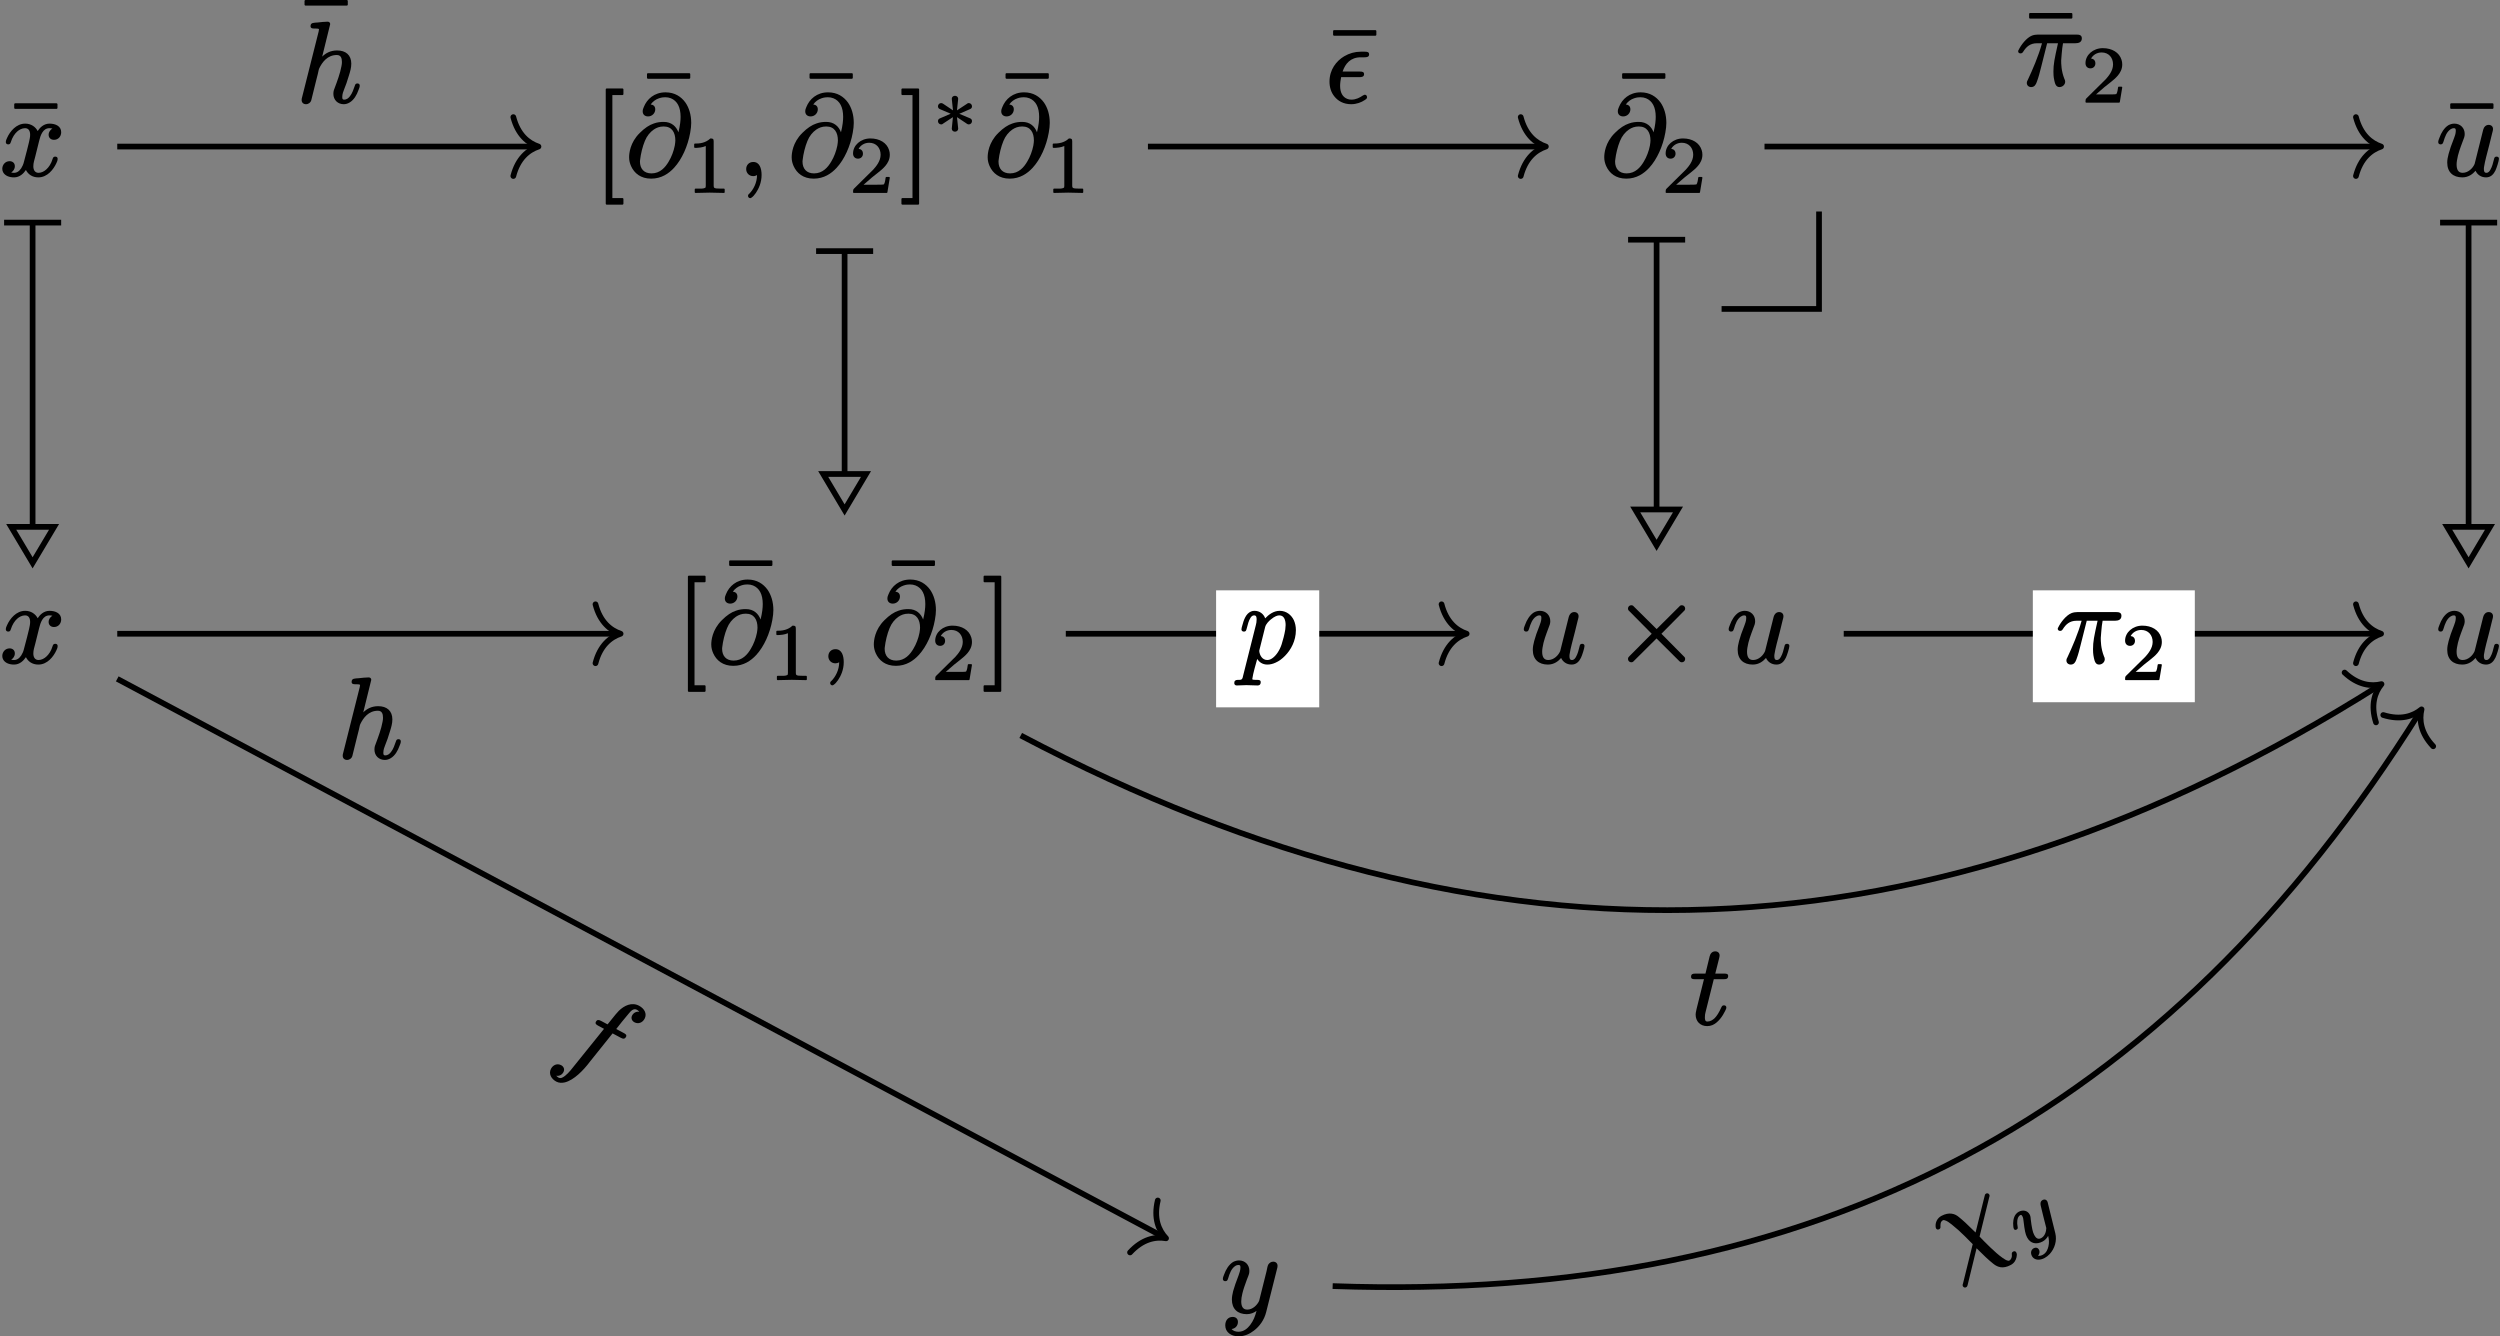 <?xml version='1.0' encoding='UTF-8'?>
<!-- This file was generated by dvisvgm 2.11.1 -->
<svg version='1.1' xmlns='http://www.w3.org/2000/svg' xmlns:xlink='http://www.w3.org/1999/xlink' width='218.188pt' height='116.628pt' viewBox='82.693 56.455 218.188 116.628'>
<rect x="82.693" y="56.455" width="218.188" height="116.628" fill="#808080" stroke="none"/>
<defs>
<path id='g2-121' d='M1.583-.704C1.583-.865 1.611-1.039 1.667-1.227C1.73-1.471 1.834-1.736 1.946-2.036C2.008-2.183 2.071-2.301 2.071-2.483C2.071-2.88 1.743-3.138 1.346-3.138C1.22-3.138 1.109-3.11 1.004-3.062C.683-2.915 .446-2.552 .328-2.246C.293-2.155 .265-2.099 .265-2.008C.265-1.897 .349-1.855 .446-1.855C.572-1.855 .607-1.918 .635-2.015C.697-2.218 .774-2.385 .865-2.511C.969-2.664 1.116-2.817 1.325-2.817C1.423-2.817 1.437-2.734 1.437-2.636C1.437-2.504 1.388-2.364 1.346-2.267C1.018-1.423 .934-1.137 .934-.816C.934-.816 .934-.816 .934-.816C.934-.195 1.353 .133 1.967 .133C2.218 .133 2.455 .035 2.622-.077C2.532 .265 2.434 .481 2.218 .739C2.05 .934 1.792 1.165 1.43 1.165C1.43 1.165 1.43 1.165 1.43 1.165C1.269 1.165 1.116 1.123 1.025 1.039C1.2 .983 1.346 .816 1.346 .614S1.2 .286 1.011 .286C.725 .286 .544 .516 .544 .809C.544 .872 .551 .934 .572 .997C.676 1.311 1.018 1.485 1.437 1.485C1.618 1.485 1.806 1.451 1.995 1.388C2.601 1.172 3.11 .676 3.278 .021L3.94-2.615C3.961-2.692 3.968-2.713 3.968-2.783C3.968-2.95 3.843-3.068 3.675-3.068C3.438-3.068 3.34-2.908 3.285-2.713C3.11-2.064 2.957-1.409 2.797-.753C2.657-.502 2.371-.188 1.995-.188C1.681-.188 1.583-.404 1.583-.704Z'/>
<path id='g5-22' d='M4.294-5.778C4.344-5.778 4.384-5.818 4.384-5.868V-6.177C4.384-6.227 4.344-6.267 4.294-6.267H.697C.648-6.267 .608-6.227 .608-6.177V-5.868C.608-5.818 .648-5.778 .697-5.778H4.294Z'/>
<path id='g5-91' d='M2.54 2.58C2.59 2.58 2.63 2.54 2.63 2.491V2.092C2.63 2.042 2.59 2.002 2.54 2.002H1.664V-6.984H2.54C2.59-6.984 2.63-7.024 2.63-7.073V-7.472C2.63-7.522 2.59-7.562 2.54-7.562H1.176C1.126-7.562 1.086-7.522 1.086-7.472V2.491C1.086 2.54 1.126 2.58 1.176 2.58H2.54Z'/>
<path id='g5-93' d='M1.584 2.58C1.634 2.58 1.674 2.54 1.674 2.491V-7.472C1.674-7.522 1.634-7.562 1.584-7.562H.219C.169-7.562 .13-7.522 .13-7.472V-7.073C.13-7.024 .169-6.984 .219-6.984H1.096V2.002H.219C.169 2.002 .13 2.042 .13 2.092V2.491C.13 2.54 .169 2.58 .219 2.58H1.584Z'/>
<path id='g1-2' d='M1.375-4.692C1.375-4.553 1.455-4.493 1.534-4.423L3.447-2.491L1.534-.568C1.455-.498 1.375-.418 1.375-.289C1.375-.13 1.504 0 1.664 0C1.803 0 1.863-.08 1.933-.159L3.866-2.082L5.798-.159C5.868-.08 5.948 0 6.077 0C6.247 0 6.366-.13 6.366-.289C6.366-.428 6.286-.488 6.207-.558L4.294-2.491L6.207-4.423C6.286-4.493 6.366-4.553 6.366-4.692C6.366-4.852 6.237-4.981 6.077-4.981C5.938-4.981 5.878-4.902 5.808-4.822L3.875-2.899L1.933-4.822C1.863-4.902 1.803-4.981 1.664-4.981C1.504-4.981 1.375-4.852 1.375-4.692Z'/>
<path id='g4-49' d='M.76-3.87C.858-3.87 1.046-3.87 1.255-3.905C1.402-3.926 1.555-3.968 1.709-4.031V-.572C1.709-.46 1.709-.398 1.625-.37C1.485-.307 1.318-.314 1.074-.314H.809C.774-.314 .746-.286 .746-.251V0C.746 .035 .774 .063 .809 .063L2.05 .035L3.299 .063C3.333 .063 3.361 .035 3.361 0V-.251C3.361-.286 3.333-.314 3.299-.314H3.034C2.866-.314 2.734-.321 2.643-.328C2.455-.356 2.399-.377 2.399-.572V-4.435C2.399-4.652 2.336-4.693 2.127-4.693C2.113-4.693 2.092-4.686 2.085-4.672C1.897-4.491 1.667-4.387 1.451-4.324C1.179-4.247 .921-4.247 .76-4.247C.725-4.247 .697-4.219 .697-4.184V-3.933C.697-3.898 .725-3.87 .76-3.87C.76-3.87 .76-3.87 .76-3.87Z'/>
<path id='g4-50' d='M.377-3.382C.377-3.11 .544-2.929 .809-2.929C1.053-2.929 1.241-3.103 1.241-3.361C1.241-3.612 1.095-3.759 .865-3.787C1.025-4.087 1.367-4.317 1.785-4.317C2.406-4.317 2.783-3.864 2.783-3.271C2.783-2.713 2.385-2.246 2.141-1.974L.467-.321C.384-.244 .377-.167 .377-.014C.377-.007 .377-.007 .377 0C.377 .035 .404 .063 .439 .063H3.313C3.34 .063 3.368 .042 3.375 .007L3.585-1.262C3.585-1.262 3.585-1.262 3.585-1.269C3.585-1.304 3.557-1.332 3.522-1.332H3.285C3.25-1.332 3.229-1.311 3.222-1.276C3.208-1.151 3.159-.788 3.068-.683C2.943-.649 2.511-.656 2.413-.656H1.297C1.932-1.22 2.169-1.409 2.566-1.716C2.797-1.897 3.02-2.085 3.201-2.301C3.403-2.545 3.585-2.852 3.585-3.271C3.585-3.417 3.564-3.55 3.522-3.675C3.327-4.31 2.699-4.693 1.89-4.693C1.039-4.693 .377-4.094 .377-3.382Z'/>
<path id='g3-15' d='M3.467-.628C3.447-.628 3.387-.618 3.288-.558C3.029-.379 2.69-.199 2.291-.199C2.162-.199 2.032-.219 1.923-.269C1.524-.428 1.305-.817 1.305-1.405C1.305-1.654 1.355-1.963 1.395-2.162H2.979C3.188-2.162 3.397-2.192 3.397-2.421C3.397-2.63 3.228-2.65 3.029-2.65H1.524C1.753-3.337 2.212-3.895 3.108-3.895H3.417C3.417-3.895 3.417-3.895 3.427-3.895C3.646-3.895 3.836-3.925 3.836-4.154C3.836-4.364 3.656-4.384 3.457-4.384C3.447-4.384 3.447-4.384 3.447-4.384H3.098C2.6-4.384 2.102-4.244 1.664-3.985C.976-3.577 .379-2.819 .379-1.773C.379-1.265 .528-.817 .807-.478C1.116-.09 1.594 .199 2.271 .199C2.75 .199 3.168 .03 3.447-.159C3.527-.209 3.656-.279 3.656-.399S3.597-.628 3.467-.628Z'/>
<path id='g3-25' d='M5.26-4.384H1.913C1.743-4.384 1.534-4.354 1.385-4.294C.907-4.105 .428-3.477 .219-3.039C.199-3.009 .179-2.979 .179-2.929C.179-2.809 .269-2.74 .389-2.74C.518-2.74 .578-2.819 .628-2.899C.877-3.298 1.215-3.626 1.813-3.626H2.262C1.943-2.471 1.435-1.315 1.026-.438C.976-.349 .936-.279 .936-.159C.936-.159 .936-.159 .936-.159C.936 .06 1.106 .199 1.315 .199C1.604 .199 1.724-.02 1.803-.239C1.973-.687 2.062-1.066 2.172-1.494L2.71-3.626H3.656C3.347-2.242 3.258-1.803 3.258-1.146C3.258-.996 3.258-.717 3.337-.369C3.397-.1 3.477 .199 3.786 .199C4.045 .199 4.284-.01 4.284-.269C4.284-.269 4.284-.269 4.284-.269C4.284-.379 4.254-.438 4.214-.518C3.935-1.225 3.935-1.853 3.935-2.132C3.945-2.182 3.995-3.138 4.095-3.626H5.171C5.479-3.626 5.738-3.726 5.738-4.055C5.738-4.334 5.529-4.384 5.26-4.384Z'/>
<path id='g3-31' d='M5.509 1.196C5.37 1.196 5.32 1.285 5.28 1.395C5.22 1.554 5.051 1.733 4.842 1.733C4.822 1.733 4.792 1.724 4.762 1.704C4.613 1.594 4.533 1.425 4.433 1.235C4.075 .538 3.696-.767 3.537-1.335L5.878-3.955C5.938-4.015 6.007-4.065 6.007-4.174C6.007-4.174 6.007-4.174 6.007-4.174C6.007-4.294 5.918-4.384 5.798-4.384S5.629-4.294 5.569-4.234L3.397-1.813C3.039-2.949 2.949-3.198 2.73-3.716C2.67-3.856 2.56-4.085 2.311-4.254C2.102-4.403 1.813-4.493 1.445-4.493C1.016-4.493 .707-4.224 .578-3.945C.548-3.875 .518-3.826 .518-3.746C.518-3.626 .608-3.557 .727-3.557C.827-3.557 .887-3.606 .917-3.676C1.016-3.866 1.116-4.095 1.385-4.095C1.435-4.095 1.465-4.065 1.504-4.035C1.674-3.885 1.783-3.646 1.883-3.417C2.092-2.939 2.262-2.471 2.421-1.953C2.56-1.514 2.65-1.166 2.7-1.026C2.69-1.016 2.67-.996 2.64-.966L.349 1.594C.289 1.654 .219 1.704 .219 1.813C.219 1.813 .219 1.813 .219 1.813C.219 1.933 .309 2.022 .428 2.022C.538 2.022 .608 1.943 .658 1.883L2.829-.558C3.118 .369 3.238 .747 3.467 1.285C3.537 1.445 3.646 1.694 3.895 1.883C4.105 2.042 4.394 2.132 4.782 2.132C5.131 2.132 5.38 1.963 5.539 1.773C5.629 1.664 5.719 1.554 5.719 1.395C5.719 1.265 5.639 1.196 5.509 1.196Z'/>
<path id='g3-59' d='M.767-.528C.767-.179 1.026 .09 1.385 .09C1.504 .09 1.634 .05 1.714 0C1.714 .677 1.385 1.265 1.066 1.594C.996 1.654 .927 1.704 .927 1.813C.927 1.813 .927 1.813 .927 1.813C.927 1.923 1.016 2.012 1.116 2.012C1.156 2.012 1.186 1.993 1.205 1.983C1.365 1.883 1.474 1.753 1.614 1.554C1.853 1.205 2.112 .658 2.112-.01C2.112-.578 1.943-1.146 1.385-1.146C1.016-1.146 .767-.877 .767-.528Z'/>
<path id='g3-64' d='M1.255-1.186C1.255-1.205 1.255-1.255 1.265-1.305C1.325-1.853 1.484-2.501 1.684-2.979C1.853-3.407 2.142-3.756 2.461-3.975C2.7-4.134 2.959-4.244 3.328-4.244C4.055-4.244 4.344-3.706 4.344-3.019C4.344-2.909 4.324-2.75 4.294-2.57C4.204-2.102 4.005-1.574 3.766-1.186C3.477-.687 3.019-.149 2.262-.149C1.604-.149 1.255-.558 1.255-1.186ZM1.963-5.121C2.311-5.121 2.59-5.4 2.59-5.738C2.59-6.007 2.431-6.137 2.192-6.167C2.381-6.426 2.62-6.605 2.919-6.705C3.148-6.785 3.347-6.795 3.467-6.795C3.636-6.795 3.806-6.765 3.955-6.705C4.513-6.476 4.802-5.928 4.802-5.081C4.802-4.762 4.762-4.344 4.613-3.736C4.423-4.244 4.015-4.643 3.328-4.643C3.049-4.643 2.76-4.613 2.461-4.503C2.072-4.374 1.674-4.115 1.235-3.676C.379-2.829 .309-1.873 .309-1.554C.309-1.255 .379-1.016 .478-.787C.757-.169 1.315 .309 2.232 .309C3.128 .309 3.776-.139 4.234-.638C4.922-1.385 5.43-2.531 5.639-3.696C5.699-4.025 5.729-4.314 5.729-4.553C5.729-5.27 5.539-5.878 5.22-6.336C4.852-6.844 4.294-7.223 3.487-7.223C2.501-7.223 1.863-6.625 1.594-5.948C1.534-5.808 1.494-5.709 1.494-5.559C1.494-5.29 1.684-5.121 1.963-5.121Z'/>
<path id='g3-102' d='M1.963-4.105C1.963-3.915 2.122-3.895 2.311-3.895H2.879L2.152-.07C2.062 .428 1.983 .936 1.813 1.325C1.724 1.504 1.624 1.733 1.375 1.733C1.355 1.733 1.196 1.714 1.126 1.684C1.365 1.604 1.534 1.395 1.534 1.106C1.534 .837 1.335 .667 1.076 .667C.697 .667 .438 .966 .438 1.355C.438 1.853 .877 2.132 1.375 2.132C1.644 2.132 1.883 2.002 2.072 1.833C2.67 1.285 2.999 .159 3.148-.807L3.726-3.895H4.523C4.762-3.895 4.902-3.945 4.902-4.184C4.902-4.374 4.732-4.384 4.553-4.384H3.826C3.935-4.991 3.995-5.36 4.144-6.037C4.204-6.336 4.274-6.715 4.633-6.715C4.653-6.715 4.832-6.695 4.892-6.665C4.672-6.575 4.493-6.376 4.493-6.087C4.493-5.818 4.692-5.649 4.951-5.649C5.33-5.649 5.589-5.948 5.589-6.336C5.589-6.844 5.141-7.113 4.633-7.113C3.905-7.113 3.477-6.516 3.278-5.888C3.218-5.669 3.188-5.569 2.969-4.384H2.341C2.102-4.384 1.963-4.334 1.963-4.105Z'/>
<path id='g3-104' d='M5.32-1.614C5.181-1.614 5.131-1.524 5.101-1.415C4.991-1.096 4.872-.747 4.682-.508C4.563-.349 4.413-.199 4.154-.199C4.015-.199 4.005-.299 4.005-.438C4.005-.697 4.095-.917 4.174-1.116C4.294-1.395 4.453-1.853 4.593-2.331C4.692-2.65 4.792-2.979 4.792-3.337C4.792-4.095 4.304-4.493 3.557-4.493C2.969-4.493 2.56-4.254 2.252-3.955L2.949-6.785C2.949-6.795 2.949-6.795 2.949-6.804C2.949-6.924 2.849-7.004 2.73-7.004C2.471-7.004 2.132-6.964 1.863-6.934C1.544-6.904 1.235-6.944 1.235-6.615C1.235-6.436 1.375-6.406 1.554-6.406C1.554-6.406 1.564-6.406 1.564-6.406C1.694-6.406 1.973-6.416 1.973-6.336L1.943-6.147L.498-.408C.468-.299 .458-.269 .458-.169C.458 .06 .618 .199 .837 .199S1.245 .05 1.295-.13C1.435-.677 1.564-1.225 1.704-1.783C1.763-2.002 1.823-2.222 1.873-2.451C1.913-2.58 1.933-2.8 1.993-2.929C2.252-3.467 2.71-4.095 3.527-4.095C3.875-4.095 3.975-3.836 3.975-3.487C3.975-3.387 3.965-3.268 3.935-3.128C3.826-2.511 3.547-1.763 3.367-1.285C3.288-1.096 3.228-.946 3.228-.707C3.228-.169 3.616 .199 4.134 .199C4.324 .199 4.493 .139 4.643 .05C5.021-.169 5.27-.608 5.42-1.036C5.479-1.186 5.529-1.285 5.529-1.425C5.529-1.554 5.44-1.614 5.32-1.614Z'/>
<path id='g3-112' d='M4.075-3.248C4.075-3.138 4.065-3.009 4.045-2.859C3.975-2.431 3.846-1.933 3.726-1.564C3.557-1.046 3.258-.608 2.949-.379C2.809-.279 2.67-.199 2.471-.199C2.042-.199 1.803-.608 1.773-.996C1.773-1.006 1.783-1.046 1.803-1.136L2.291-3.088C2.361-3.347 2.61-3.597 2.78-3.736C3.128-4.025 3.367-4.095 3.527-4.095C3.945-4.095 4.075-3.686 4.075-3.248ZM1.903 1.733C1.903 1.554 1.753 1.534 1.584 1.534C1.574 1.534 1.574 1.534 1.574 1.534C1.415 1.534 1.166 1.544 1.166 1.465C1.166 1.465 1.166 1.455 1.166 1.455C1.235 .946 1.474 .159 1.594-.289C1.763-.03 2.042 .199 2.481 .199C2.72 .199 2.969 .139 3.198 .03C3.497-.1 3.776-.309 4.025-.568C4.523-1.076 4.971-1.853 4.971-2.809C4.971-3.138 4.902-3.427 4.792-3.676C4.583-4.115 4.154-4.493 3.557-4.493C3.019-4.493 2.58-4.144 2.291-3.836C2.162-4.214 1.813-4.493 1.355-4.493C1.245-4.493 1.146-4.473 1.056-4.433C.598-4.244 .418-3.686 .289-3.198C.259-3.068 .219-2.989 .219-2.869S.319-2.68 .428-2.68C.628-2.68 .638-2.809 .687-2.979C.777-3.318 .847-3.626 1.006-3.875C1.076-3.985 1.166-4.095 1.325-4.095C1.524-4.095 1.544-3.935 1.544-3.726S1.514-3.407 1.474-3.238L.359 1.196C.339 1.275 .329 1.345 .309 1.385C.249 1.544 .13 1.534-.09 1.534C-.09 1.534-.1 1.534-.1 1.534C-.299 1.534-.408 1.614-.408 1.813C-.408 1.943-.319 2.022-.189 2.022C.09 2.022 .379 1.993 .648 1.993C.966 1.993 1.305 2.022 1.634 2.022C1.634 2.022 1.634 2.022 1.644 2.022C1.813 2.022 1.903 1.913 1.903 1.733Z'/>
<path id='g3-116' d='M3.009-1.614C3.009-1.614 3.009-1.614 3.009-1.614C2.869-1.614 2.829-1.534 2.78-1.435C2.58-.986 2.391-.687 2.192-.488C2.032-.339 1.813-.199 1.564-.199C1.365-.199 1.345-.369 1.345-.568C1.345-.777 1.365-.857 1.405-1.026L2.122-3.895H2.999C3.238-3.895 3.377-3.945 3.377-4.184C3.377-4.374 3.198-4.384 3.019-4.384H2.252C2.431-5.101 2.521-5.479 2.58-5.689C2.61-5.828 2.63-5.868 2.63-5.968C2.63-6.187 2.471-6.326 2.252-6.326C1.983-6.326 1.823-6.137 1.763-5.898L1.395-4.384H.518C.279-4.384 .139-4.344 .139-4.105C.139-3.915 .289-3.895 .488-3.895H1.265C.887-2.401 .707-1.674 .618-1.295C.548-.986 .538-.897 .538-.807C.538-.219 .936 .199 1.544 .199C1.704 .199 1.863 .169 2.002 .11C2.501-.1 2.899-.677 3.108-1.116C3.158-1.235 3.218-1.315 3.218-1.425C3.218-1.544 3.138-1.614 3.009-1.614Z'/>
<path id='g3-117' d='M5.29-1.614C5.121-1.614 5.091-1.504 5.061-1.365C4.991-1.066 4.902-.727 4.762-.488C4.692-.359 4.593-.199 4.403-.199C4.204-.199 4.184-.369 4.184-.568C4.184-.598 4.184-.638 4.194-.687C4.234-.986 4.314-1.285 4.384-1.584L4.663-2.66C4.732-2.949 4.832-3.337 4.902-3.636C4.932-3.776 4.981-3.885 4.981-4.025C4.981-4.244 4.822-4.384 4.603-4.384C4.354-4.384 4.184-4.194 4.125-3.965L3.377-.976C3.228-.618 2.829-.199 2.331-.199C1.923-.199 1.803-.518 1.803-.927C1.803-1.026 1.813-1.146 1.833-1.265C1.923-1.863 2.132-2.391 2.331-2.929C2.451-3.228 2.511-3.377 2.511-3.587C2.511-4.105 2.142-4.493 1.604-4.493C1.415-4.493 1.235-4.433 1.086-4.354C.717-4.125 .458-3.686 .309-3.268C.249-3.108 .199-3.009 .199-2.869C.199-2.75 .299-2.68 .408-2.68C.588-2.68 .608-2.79 .658-2.919C.797-3.387 .946-3.766 1.255-3.985C1.335-4.045 1.445-4.095 1.574-4.095C1.714-4.095 1.733-4.005 1.733-3.856C1.733-3.616 1.634-3.367 1.574-3.208C1.355-2.67 1.205-2.222 1.106-1.853C1.026-1.564 .986-1.315 .986-1.086C.986-.259 1.494 .199 2.301 .199C2.849 .199 3.218-.1 3.457-.379C3.606-.05 3.925 .199 4.374 .199C4.812 .199 5.041-.1 5.191-.399C5.29-.598 5.499-1.245 5.499-1.425C5.499-1.554 5.41-1.614 5.29-1.614Z'/>
<path id='g3-120' d='M4.822-1.614C4.692-1.614 4.633-1.544 4.603-1.445C4.463-.976 4.254-.687 4.045-.498C3.875-.339 3.626-.199 3.367-.199C3.049-.199 2.909-.448 2.909-.767C2.909-1.076 2.999-1.305 3.078-1.624L3.417-2.989C3.527-3.437 3.726-4.095 4.314-4.095C4.344-4.095 4.503-4.085 4.573-4.065C4.403-3.955 4.244-3.776 4.244-3.517C4.244-3.248 4.443-3.078 4.712-3.078C5.081-3.078 5.34-3.367 5.34-3.746C5.34-4.274 4.842-4.493 4.324-4.493C3.826-4.493 3.487-4.154 3.288-3.846C3.098-4.214 2.71-4.493 2.202-4.493C1.415-4.493 .867-3.806 .618-3.248C.558-3.118 .508-3.019 .508-2.869C.508-2.75 .608-2.68 .717-2.68C.847-2.68 .907-2.75 .936-2.859C1.076-3.308 1.285-3.606 1.494-3.796C1.664-3.955 1.923-4.095 2.182-4.095C2.501-4.095 2.63-3.856 2.63-3.517C2.63-3.288 2.58-3.128 2.531-2.879C2.441-2.491 2.301-1.943 2.092-1.166C2.042-.946 1.953-.757 1.853-.598C1.674-.329 1.415-.11 .976-.229C1.146-.339 1.295-.518 1.295-.777C1.295-1.056 1.096-1.215 .837-1.215C.458-1.215 .199-.897 .199-.548C.199-.428 .229-.329 .279-.239C.438 .05 .797 .199 1.225 .199C1.724 .199 2.062-.149 2.262-.448C2.441-.09 2.8 .199 3.347 .199C4.134 .199 4.672-.498 4.922-1.046C4.981-1.176 5.031-1.275 5.031-1.425C5.031-1.554 4.941-1.614 4.822-1.614Z'/>
<path id='g3-121' d='M1.803-.917C1.803-1.106 1.833-1.335 1.903-1.614C1.983-1.953 2.122-2.351 2.301-2.839C2.391-3.068 2.451-3.198 2.481-3.318C2.501-3.397 2.511-3.487 2.511-3.587C2.511-4.105 2.142-4.493 1.604-4.493C1.415-4.493 1.235-4.433 1.086-4.354C.717-4.125 .458-3.686 .309-3.268C.249-3.108 .199-3.009 .199-2.869C.199-2.75 .299-2.68 .408-2.68C.588-2.68 .608-2.79 .658-2.919C.797-3.387 .936-3.746 1.235-3.975C1.325-4.045 1.435-4.095 1.574-4.095S1.733-4.015 1.733-3.866C1.733-3.616 1.634-3.387 1.574-3.198C1.345-2.61 1.196-2.172 1.096-1.813C1.026-1.534 .986-1.295 .986-1.076C.986-.259 1.484 .199 2.291 .199C2.62 .199 2.929 .07 3.138-.09C3.009 .399 2.869 .757 2.58 1.146C2.361 1.425 2.042 1.733 1.554 1.733C1.305 1.733 1.076 1.644 .956 1.494C1.265 1.465 1.514 1.225 1.514 .877C1.514 .598 1.325 .438 1.056 .438C.648 .438 .408 .747 .408 1.176C.408 1.783 .936 2.132 1.554 2.132C2.122 2.132 2.56 1.903 2.909 1.634C3.397 1.265 3.806 .707 3.975 .03L4.932-3.776C4.961-3.885 4.971-3.915 4.971-4.025C4.971-4.025 4.971-4.025 4.971-4.025C4.971-4.244 4.812-4.384 4.593-4.384C4.394-4.384 4.254-4.264 4.164-4.134C4.085-3.995 4.055-3.726 4.015-3.567L3.367-.976C3.367-.976 3.357-.956 3.347-.927C3.188-.598 2.8-.199 2.331-.199C1.923-.199 1.803-.518 1.803-.917Z'/>
<path id='g0-3' d='M3.243-2.671C3.152-2.671 3.117-2.636 3.062-2.594L2.211-2.036C2.246-2.371 2.273-2.713 2.315-3.041C2.315-3.041 2.315-3.048 2.315-3.048C2.315-3.194 2.19-3.306 2.036-3.306S1.757-3.201 1.757-3.048C1.757-3.048 1.757-3.041 1.757-3.041L1.862-2.036L1.018-2.601C.948-2.643 .907-2.671 .83-2.671C.669-2.671 .551-2.538 .551-2.385C.551-2.225 .656-2.169 .76-2.127L1.66-1.743L.76-1.353C.656-1.311 .551-1.255 .551-1.095C.551-.941 .669-.809 .83-.809C.921-.809 .955-.844 1.011-.886L1.855-1.444L1.757-.439C1.757-.439 1.757-.432 1.757-.432C1.757-.279 1.883-.174 2.036-.174S2.315-.286 2.315-.432C2.315-.439 2.315-.446 2.315-.453C2.294-.739 2.239-1.144 2.211-1.444L2.957-.948C3.013-.907 3.055-.879 3.089-.858C3.138-.83 3.173-.809 3.236-.809C3.243-.809 3.243-.809 3.243-.809C3.403-.809 3.522-.941 3.522-1.095C3.522-1.234 3.438-1.311 3.34-1.346L2.413-1.736L3.313-2.127C3.417-2.169 3.522-2.225 3.522-2.385C3.522-2.538 3.403-2.671 3.243-2.671Z'/>
</defs>
<g id='page1'>
<g transform='matrix(1 0 0 1 -2.847 2.491)'>
<use x='86.173' y='69.246' xlink:href='#g5-22'/>
<use x='85.54' y='69.246' xlink:href='#g3-120'/>
</g>
<g transform='matrix(1 0 0 1 -2.847 45.011)'>
<use x='85.54' y='69.246' xlink:href='#g3-120'/>
</g>
<path d='M85.539 76.004V102.312' stroke='#000' fill='none' stroke-width='.498' stroke-miterlimit='10'/>
<path d='M83.051 75.883H88.031' stroke='#000' fill='none' stroke-width='.498' stroke-miterlimit='10'/>
<path d='M85.539 105.575L87.41 102.438H85.539H83.672Z' stroke='#000' fill='none' stroke-width='.498' stroke-miterlimit='10'/>
<g transform='matrix(1 0 0 1 48.933 2.491)'>
<use x='85.54' y='69.246' xlink:href='#g5-91'/>
<use x='89.618' y='66.617' xlink:href='#g5-22'/>
<use x='88.357' y='69.246' xlink:href='#g3-64'/>
<use x='93.647' y='70.74' xlink:href='#g4-49'/>
<use x='98.116' y='69.246' xlink:href='#g3-59'/>
<use x='103.805' y='66.617' xlink:href='#g5-22'/>
<use x='102.544' y='69.246' xlink:href='#g3-64'/>
<use x='107.833' y='70.74' xlink:href='#g4-50'/>
<use x='112.302' y='69.246' xlink:href='#g5-93'/>
<use x='115.07' y='65.631' xlink:href='#g0-3'/>
<use x='120.911' y='66.617' xlink:href='#g5-22'/>
<use x='119.65' y='69.246' xlink:href='#g3-64'/>
<use x='124.939' y='70.74' xlink:href='#g4-49'/>
</g>
<g transform='matrix(1 0 0 1 56.103 45.011)'>
<use x='85.54' y='69.246' xlink:href='#g5-91'/>
<use x='89.618' y='66.617' xlink:href='#g5-22'/>
<use x='88.357' y='69.246' xlink:href='#g3-64'/>
<use x='93.647' y='70.74' xlink:href='#g4-49'/>
<use x='98.116' y='69.246' xlink:href='#g3-59'/>
<use x='103.805' y='66.617' xlink:href='#g5-22'/>
<use x='102.544' y='69.246' xlink:href='#g3-64'/>
<use x='107.833' y='70.74' xlink:href='#g4-50'/>
<use x='112.302' y='69.246' xlink:href='#g5-93'/>
</g>
<path d='M92.926 69.246H129.438' stroke='#000' fill='none' stroke-width='.498' stroke-miterlimit='10'/>
<path d='M127.493 66.676C127.895 68.219 128.786 68.945 129.688 69.246C128.786 69.547 127.895 70.273 127.493 71.816' stroke='#000' fill='none' stroke-width='.498' stroke-miterlimit='10' stroke-linecap='round' stroke-linejoin='round'/>
<g transform='matrix(1 0 0 1 23.02 -3.895)'>
<use x='85.643' y='66.617' xlink:href='#g5-22'/>
<use x='85.54' y='69.246' xlink:href='#g3-104'/>
</g>
<path d='M156.406 78.496V97.699' stroke='#000' fill='none' stroke-width='.498' stroke-miterlimit='10'/>
<path d='M153.918 78.371H158.898' stroke='#000' fill='none' stroke-width='.498' stroke-miterlimit='10'/>
<path d='M156.406 100.961L158.273 97.824H156.406H154.539Z' stroke='#000' fill='none' stroke-width='.498' stroke-miterlimit='10'/>
<path d='M92.926 111.766H136.606' stroke='#000' fill='none' stroke-width='.498' stroke-miterlimit='10'/>
<path d='M134.664 109.195C135.063 110.738 135.957 111.465 136.856 111.765C135.957 112.066 135.063 112.793 134.664 114.336' stroke='#000' fill='none' stroke-width='.498' stroke-miterlimit='10' stroke-linecap='round' stroke-linejoin='round'/>
<g transform='matrix(1 0 0 1 26.605 53.334)'>
<use x='85.54' y='69.246' xlink:href='#g3-104'/>
</g>
<path d='M232.945 83.418H241.449V74.914' stroke='#000' fill='none' stroke-width='.498' stroke-miterlimit='10'/>
<g transform='matrix(1 0 0 1 136.855 2.491)'>
<use x='86.801' y='66.617' xlink:href='#g5-22'/>
<use x='85.54' y='69.246' xlink:href='#g3-64'/>
<use x='90.83' y='70.74' xlink:href='#g4-50'/>
</g>
<g transform='matrix(1 0 0 1 129.943 45.011)'>
<use x='85.54' y='69.246' xlink:href='#g3-117'/>
<use x='93.457' y='69.246' xlink:href='#g1-2'/>
<use x='103.42' y='69.246' xlink:href='#g3-117'/>
</g>
<path d='M182.879 69.246H217.359' stroke='#000' fill='none' stroke-width='.498' stroke-miterlimit='10'/>
<path d='M215.414 66.676C215.816 68.219 216.707 68.945 217.609 69.246C216.707 69.547 215.816 70.273 215.414 71.816' stroke='#000' fill='none' stroke-width='.498' stroke-miterlimit='10' stroke-linecap='round' stroke-linejoin='round'/>
<g transform='matrix(1 0 0 1 112.806 -3.895)'>
<use x='85.625' y='69.246' xlink:href='#g5-22'/>
<use x='85.54' y='69.246' xlink:href='#g3-15'/>
</g>
<path d='M227.273 77.5V100.793' stroke='#000' fill='none' stroke-width='.498' stroke-miterlimit='10'/>
<path d='M224.785 77.375H229.765' stroke='#000' fill='none' stroke-width='.498' stroke-miterlimit='10'/>
<path d='M227.273 104.051L229.14 100.918H227.273H225.406Z' stroke='#000' fill='none' stroke-width='.498' stroke-miterlimit='10'/>
<path d='M175.711 111.766H210.445' stroke='#000' fill='none' stroke-width='.498' stroke-miterlimit='10'/>
<path d='M208.504 109.195C208.902 110.738 209.797 111.465 210.695 111.765C209.797 112.066 208.902 112.793 208.504 114.336' stroke='#000' fill='none' stroke-width='.498' stroke-miterlimit='10' stroke-linecap='round' stroke-linejoin='round'/>
<path d='M188.828 118.188H197.828V107.977H188.828Z' fill='#fff'/>
<g transform='matrix(1 0 0 1 105.281 45.011)'>
<use x='85.54' y='69.246' xlink:href='#g3-112'/>
</g>
<g transform='matrix(1 0 0 1 209.75 2.491)'>
<use x='86.178' y='69.246' xlink:href='#g5-22'/>
<use x='85.54' y='69.246' xlink:href='#g3-117'/>
</g>
<g transform='matrix(1 0 0 1 209.75 45.011)'>
<use x='85.54' y='69.246' xlink:href='#g3-117'/>
</g>
<path d='M236.691 69.246H290.254' stroke='#000' fill='none' stroke-width='.498' stroke-miterlimit='10'/>
<path d='M288.308 66.676C288.711 68.219 289.601 68.945 290.504 69.246C289.601 69.547 288.711 70.273 288.308 71.816' stroke='#000' fill='none' stroke-width='.498' stroke-miterlimit='10' stroke-linecap='round' stroke-linejoin='round'/>
<g transform='matrix(1 0 0 1 173.108 -5.39)'>
<use x='86.068' y='69.246' xlink:href='#g5-22'/>
<use x='85.54' y='69.246' xlink:href='#g3-25'/>
<use x='91.219' y='70.74' xlink:href='#g4-50'/>
</g>
<path d='M298.14 76.004V102.312' stroke='#000' fill='none' stroke-width='.498' stroke-miterlimit='10'/>
<path d='M295.652 75.883H300.632' stroke='#000' fill='none' stroke-width='.498' stroke-miterlimit='10'/>
<path d='M298.14 105.575L300.007 102.438H298.14H296.273Z' stroke='#000' fill='none' stroke-width='.498' stroke-miterlimit='10'/>
<path d='M243.605 111.766H290.254' stroke='#000' fill='none' stroke-width='.498' stroke-miterlimit='10'/>
<path d='M288.308 109.195C288.711 110.738 289.601 111.465 290.504 111.765C289.601 112.066 288.711 112.793 288.308 114.336' stroke='#000' fill='none' stroke-width='.498' stroke-miterlimit='10' stroke-linecap='round' stroke-linejoin='round'/>
<path d='M260.109 117.742H274.246V107.977H260.109Z' fill='#fff'/>
<g transform='matrix(1 0 0 1 176.564 45.011)'>
<use x='85.54' y='69.246' xlink:href='#g3-25'/>
<use x='91.219' y='70.74' xlink:href='#g4-50'/>
</g>
<path d='M171.777 120.644C212.984 142.352 251.347 140.859 290.328 116.293' stroke='#000' fill='none' stroke-width='.498' stroke-miterlimit='10'/>
<path d='M287.317 115.152C288.477 116.242 289.622 116.383 290.54 116.16C289.942 116.89 289.575 117.984 290.059 119.5' stroke='#000' fill='none' stroke-width='.498' stroke-miterlimit='10' stroke-linecap='round' stroke-linejoin='round'/>
<g transform='matrix(1 0 0 1 144.602 76.564)'>
<use x='85.54' y='69.246' xlink:href='#g3-116'/>
</g>
<g transform='matrix(1 0 0 1 103.68 101.705)'>
<use x='85.54' y='69.246' xlink:href='#g3-121'/>
</g>
<path d='M92.926 115.703L184.242 164.41' stroke='#000' fill='none' stroke-width='.498' stroke-miterlimit='10'/>
<path d='M183.739 161.227C183.364 162.774 183.809 163.84 184.461 164.528C183.528 164.368 182.399 164.59 181.317 165.762' stroke='#000' fill='none' stroke-width='.498' stroke-miterlimit='10' stroke-linecap='round' stroke-linejoin='round'/>
<g transform='matrix(.882 .471 -.471 .882 88.204 46.961)'>
<use x='85.54' y='69.246' xlink:href='#g3-102'/>
</g>
<path d='M199 168.699C241.175 170.191 271.785 153.93 293.902 118.574' stroke='#000' fill='none' stroke-width='.498' stroke-miterlimit='10'/>
<path d='M290.692 118.859C292.211 119.336 293.305 118.965 294.035 118.363C293.813 119.285 293.957 120.426 295.051 121.586' stroke='#000' fill='none' stroke-width='.498' stroke-miterlimit='10' stroke-linecap='round' stroke-linejoin='round'/>
<g transform='matrix(.883 -.469 .469 .883 144.954 146.19)'>
<use x='85.54' y='69.246' xlink:href='#g3-31'/>
<use x='91.774' y='70.74' xlink:href='#g2-121'/>
</g>
</g>
</svg>